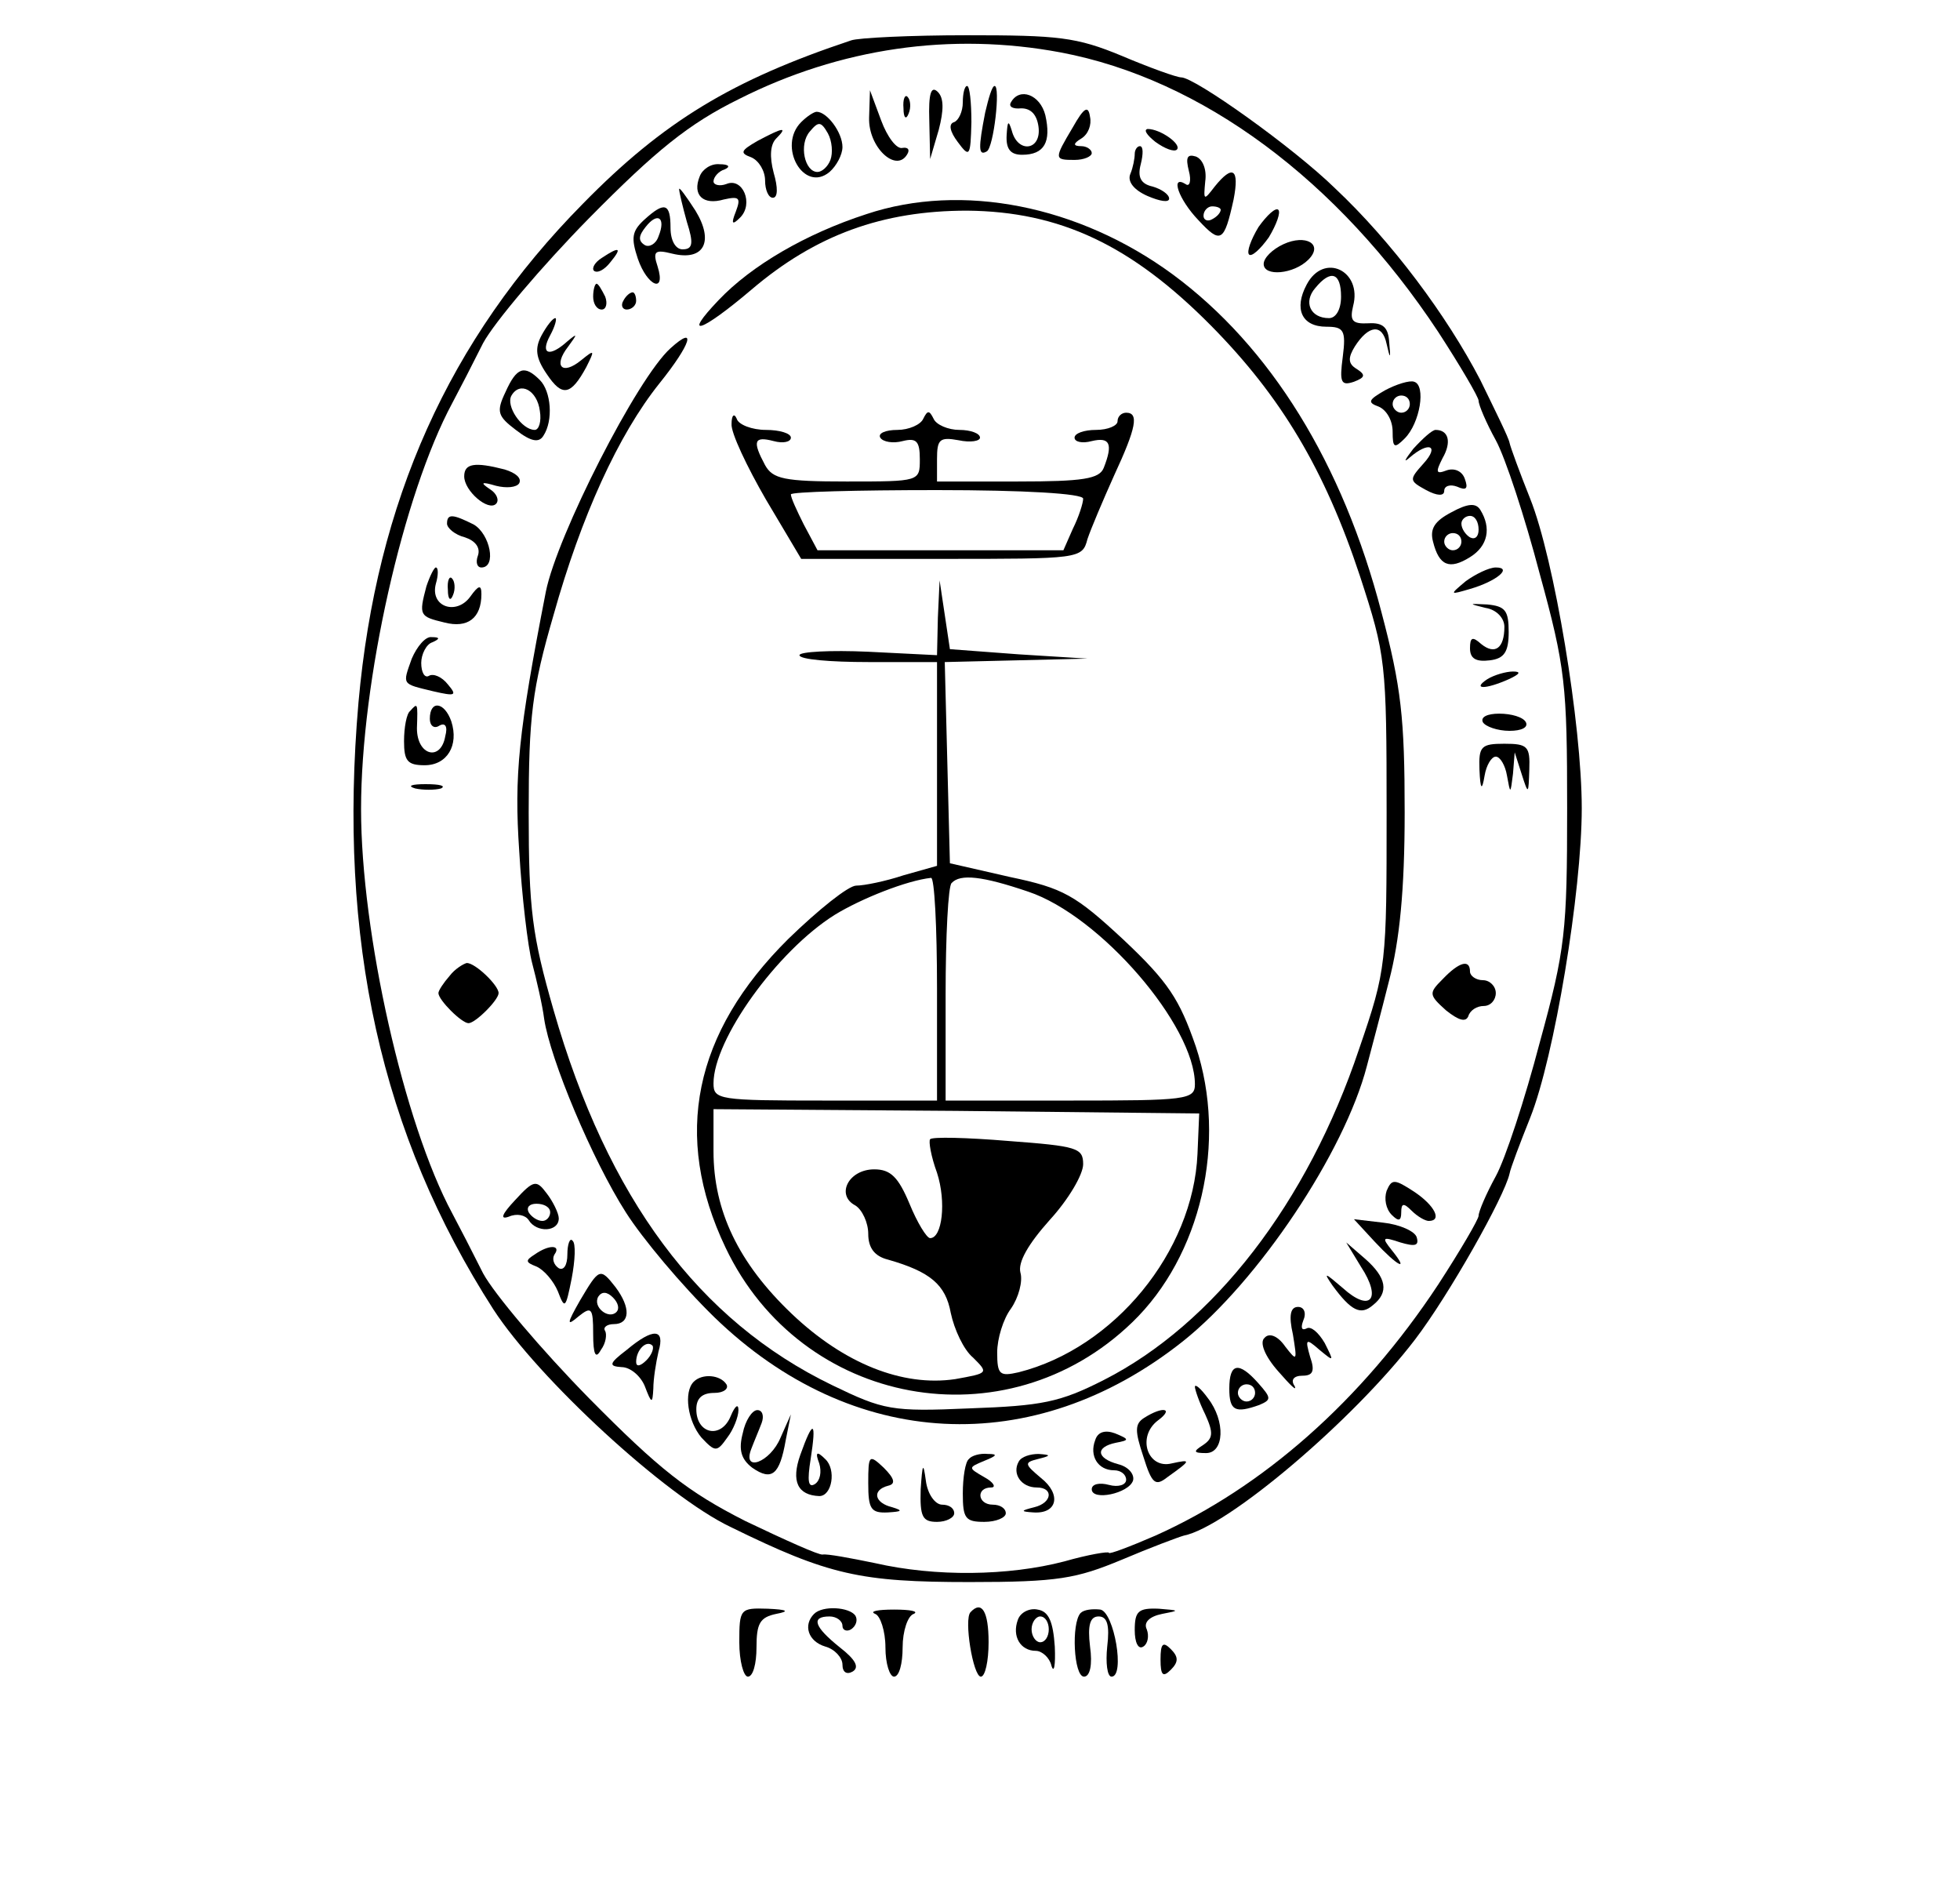 <?xml version="1.0" standalone="no"?>
<!DOCTYPE svg PUBLIC "-//W3C//DTD SVG 20010904//EN"
 "http://www.w3.org/TR/2001/REC-SVG-20010904/DTD/svg10.dtd">
<svg version="1.0" xmlns="http://www.w3.org/2000/svg"
 width="228pt" height="221pt" viewBox="0 0 228 221"
 preserveAspectRatio="xMidYMid meet">

<g transform="translate(0,221) scale(0.1,-0.1)"
fill="#000000" stroke="none">
<path d="M990 2163 c-138 -46 -218 -94 -312 -190 -156 -158 -240 -346 -261
-580 -24 -276 26 -502 157 -706 52 -80 200 -217 276 -253 114 -56 151 -64 278
-64 103 0 124 4 177 26 33 14 65 26 72 28 51 10 198 135 269 228 39 51 104
166 110 193 1 6 12 35 24 65 28 70 60 263 60 360 0 97 -32 290 -60 360 -12 30
-23 60 -24 65 -1 6 -17 38 -34 73 -39 75 -103 161 -169 223 -48 47 -163 129
-179 129 -5 0 -36 11 -69 25 -53 22 -74 24 -180 24 -66 0 -127 -3 -135 -6z
m244 -14 c164 -31 322 -148 439 -325 26 -40 47 -76 47 -80 0 -5 9 -26 20 -46
11 -20 34 -90 51 -155 30 -109 32 -130 32 -273 0 -143 -2 -164 -32 -273 -17
-65 -40 -135 -51 -155 -11 -20 -20 -41 -20 -46 0 -4 -21 -40 -47 -80 -89 -135
-204 -236 -329 -292 -30 -13 -54 -22 -54 -20 0 2 -24 -2 -52 -10 -65 -17 -150
-18 -220 -2 -29 6 -56 11 -61 10 -4 -1 -44 17 -90 39 -67 34 -100 60 -182 143
-55 56 -110 121 -123 145 -12 24 -28 55 -36 70 -56 104 -106 326 -106 470 0
149 49 366 106 472 8 15 24 46 36 70 13 24 68 89 123 145 78 79 116 110 175
139 117 59 246 78 374 54z"/>
<path d="M1081 2070 l1 -45 10 34 c6 23 6 37 -1 44 -8 8 -11 -2 -10 -33z"/>
<path d="M1120 2091 c0 -11 -5 -21 -10 -23 -7 -2 -5 -11 4 -23 14 -19 15 -17
16 23 0 23 -2 42 -5 42 -3 0 -5 -9 -5 -19z"/>
<path d="M1146 2079 c-8 -41 -8 -51 2 -45 8 5 16 76 9 76 -3 0 -7 -14 -11 -31z"/>
<path d="M1011 2073 c-1 -34 31 -64 44 -43 4 6 1 9 -5 8 -7 -2 -18 13 -25 32
l-13 35 -1 -32z"/>
<path d="M1051 2084 c0 -11 3 -14 6 -6 3 7 2 16 -1 19 -3 4 -6 -2 -5 -13z"/>
<path d="M1176 2091 c-3 -5 2 -8 12 -7 11 0 18 -7 20 -21 4 -28 -24 -32 -31
-5 -4 13 -5 11 -6 -5 -1 -17 5 -23 18 -23 26 0 34 15 27 46 -6 24 -30 33 -40
15z"/>
<path d="M1248 2062 c-22 -37 -22 -38 2 -38 11 0 20 4 20 8 0 4 -6 8 -12 8
-10 0 -10 3 0 9 8 5 12 16 10 25 -2 14 -7 11 -20 -12z"/>
<path d="M932 2068 c-28 -28 3 -83 33 -58 8 7 15 20 15 29 0 17 -18 41 -30 41
-3 0 -11 -5 -18 -12z m34 -44 c-3 -8 -10 -14 -15 -14 -15 0 -22 32 -9 47 10
12 13 12 21 -2 5 -9 6 -23 3 -31z"/>
<path d="M881 2046 c-19 -11 -21 -14 -7 -19 9 -4 16 -16 16 -27 0 -11 4 -20 9
-20 6 0 6 12 1 29 -5 19 -4 33 3 40 14 14 8 13 -22 -3z"/>
<path d="M1344 2045 c11 -8 22 -12 25 -9 6 6 -19 24 -34 24 -5 -1 -1 -7 9 -15z"/>
<path d="M1320 2031 c0 -5 -2 -16 -5 -23 -4 -9 4 -19 20 -26 14 -6 25 -8 25
-3 0 5 -9 11 -19 14 -14 3 -18 11 -14 26 3 12 3 21 -1 21 -3 0 -6 -4 -6 -9z"/>
<path d="M1383 2011 c3 -11 1 -19 -4 -15 -18 11 -8 -18 15 -42 26 -28 30 -26
41 24 7 36 -1 41 -22 15 -13 -17 -13 -16 -11 6 2 14 -3 26 -11 29 -10 3 -12
-1 -8 -17z m37 -45 c0 -3 -4 -8 -10 -11 -5 -3 -10 -1 -10 4 0 6 5 11 10 11 6
0 10 -2 10 -4z"/>
<path d="M814 2005 c-9 -22 4 -34 28 -27 18 4 20 2 14 -14 -6 -15 -4 -16 5 -7
16 16 3 47 -16 39 -8 -3 -15 -1 -15 3 0 5 6 12 13 14 7 3 5 6 -6 6 -10 1 -20
-6 -23 -14z"/>
<path d="M790 1990 c0 -3 4 -20 9 -38 8 -25 7 -32 -5 -32 -8 0 -14 10 -14 25
0 29 -7 31 -31 9 -14 -13 -15 -21 -7 -45 11 -32 33 -41 23 -9 -6 18 -3 20 17
15 37 -9 49 14 27 50 -11 17 -19 28 -19 25z m-24 -55 c-3 -9 -11 -13 -16 -10
-8 5 -7 11 1 21 14 18 24 11 15 -11z"/>
<path d="M1008 1961 c-71 -23 -134 -60 -172 -100 -43 -45 -21 -38 38 12 75 64
153 92 251 92 108 -1 191 -40 284 -134 81 -82 132 -167 173 -291 30 -92 31
-100 31 -275 0 -176 0 -182 -32 -275 -60 -179 -169 -320 -297 -385 -51 -26
-72 -30 -156 -33 -91 -4 -100 -2 -160 27 -155 75 -261 217 -324 436 -25 87
-29 117 -29 230 0 112 4 144 29 230 32 114 75 209 123 269 37 46 44 69 13 41
-39 -35 -132 -218 -145 -283 -32 -164 -37 -214 -31 -302 3 -52 10 -111 15
-130 5 -19 12 -49 14 -65 7 -47 56 -164 95 -225 19 -30 65 -85 103 -122 160
-155 371 -166 545 -28 88 70 188 220 214 320 5 19 17 64 26 100 12 46 18 104
18 195 0 110 -4 146 -27 233 -45 173 -129 309 -243 393 -109 80 -245 107 -356
70z"/>
<path d="M1464 1946 c-9 -15 -14 -29 -11 -32 3 -3 13 6 23 20 9 15 14 29 11
32 -3 3 -13 -6 -23 -20z"/>
<path d="M1493 1926 c-13 -6 -23 -16 -23 -23 0 -15 35 -12 52 5 18 18 -3 30
-29 18z"/>
<path d="M700 1910 c-8 -5 -12 -12 -9 -15 4 -3 12 1 19 10 14 17 11 19 -10 5z"/>
<path d="M1520 1879 c-15 -28 -6 -49 23 -49 20 0 23 -4 19 -35 -4 -30 -2 -34
13 -29 13 5 14 8 3 15 -10 6 -10 13 -2 26 16 25 32 27 37 3 4 -18 5 -18 3 2
-1 17 -7 23 -24 22 -19 -1 -22 3 -18 20 11 41 -34 63 -54 25z m40 -14 c0 -15
-6 -25 -14 -25 -22 0 -30 19 -16 35 18 22 30 18 30 -10z"/>
<path d="M690 1865 c0 -8 4 -15 10 -15 5 0 7 7 4 15 -4 8 -8 15 -10 15 -2 0
-4 -7 -4 -15z"/>
<path d="M725 1860 c-3 -5 -1 -10 4 -10 6 0 11 5 11 10 0 6 -2 10 -4 10 -3 0
-8 -4 -11 -10z"/>
<path d="M630 1820 c-8 -15 -7 -26 6 -45 18 -27 28 -25 46 8 10 20 10 21 -6 8
-22 -18 -33 -7 -15 16 11 15 11 16 -1 6 -21 -19 -32 -15 -20 7 6 11 8 20 6 20
-3 0 -10 -9 -16 -20z"/>
<path d="M588 1754 c-11 -23 -9 -28 12 -44 18 -14 27 -15 32 -7 12 18 9 52 -4
65 -18 18 -27 15 -40 -14z m40 -22 c2 -12 -1 -22 -6 -22 -15 0 -34 28 -27 40
10 17 30 6 33 -18z"/>
<path d="M1611 1756 c-19 -11 -21 -14 -7 -19 9 -4 16 -16 16 -29 0 -19 2 -20
14 -8 18 18 25 62 11 66 -5 2 -21 -3 -34 -10z m29 -16 c0 -5 -4 -10 -10 -10
-5 0 -10 5 -10 10 0 6 5 10 10 10 6 0 10 -4 10 -10z"/>
<path d="M851 1717 c-1 -10 18 -50 40 -88 l41 -69 163 0 c161 0 164 0 170 23
4 12 18 45 31 74 26 56 29 73 14 73 -5 0 -10 -4 -10 -10 0 -5 -11 -10 -25 -10
-14 0 -25 -4 -25 -9 0 -5 9 -7 20 -4 21 5 25 -3 14 -31 -5 -13 -24 -16 -100
-16 l-94 0 0 26 c0 23 3 26 25 22 14 -3 25 -1 25 3 0 5 -11 9 -24 9 -13 0 -27
6 -30 13 -5 10 -7 10 -12 0 -3 -7 -17 -13 -30 -13 -14 0 -23 -4 -20 -9 3 -5
15 -7 26 -4 16 4 20 0 20 -21 0 -26 0 -26 -85 -26 -73 0 -86 3 -95 19 -15 28
-13 34 10 28 11 -3 20 -1 20 4 0 5 -13 9 -29 9 -16 0 -32 6 -34 13 -3 7 -6 4
-6 -6z m409 -87 c0 -5 -5 -21 -12 -35 l-11 -25 -143 0 -143 0 -16 30 c-8 16
-15 31 -15 35 0 3 77 5 170 5 101 0 170 -4 170 -10z"/>
<path d="M1644 1688 c-10 -13 -12 -17 -4 -10 22 19 35 14 16 -7 -17 -19 -17
-20 3 -31 13 -7 21 -7 21 -1 0 6 7 8 15 5 11 -5 13 -2 9 9 -3 9 -12 13 -21 10
-13 -5 -13 -2 -5 14 11 19 7 33 -8 33 -4 0 -15 -10 -26 -22z"/>
<path d="M540 1656 c0 -17 28 -41 37 -32 4 4 1 12 -7 17 -12 8 -10 9 7 4 12
-3 24 -2 27 3 3 6 -4 12 -17 16 -35 9 -47 7 -47 -8z"/>
<path d="M1688 1614 c-19 -10 -25 -19 -21 -34 7 -28 19 -33 43 -18 21 13 25
34 12 55 -5 8 -14 8 -34 -3z m32 -20 c0 -8 -4 -12 -10 -9 -5 3 -10 10 -10 16
0 5 5 9 10 9 6 0 10 -7 10 -16z m-20 -14 c0 -5 -4 -10 -10 -10 -5 0 -10 5 -10
10 0 6 5 10 10 10 6 0 10 -4 10 -10z"/>
<path d="M520 1601 c0 -5 9 -13 21 -16 12 -4 18 -12 15 -21 -3 -8 -1 -14 4
-14 18 0 10 39 -9 50 -24 12 -31 13 -31 1z"/>
<path d="M496 1528 c-9 -34 -8 -35 21 -42 27 -7 43 5 43 33 0 11 -3 11 -13 -3
-16 -22 -47 -12 -40 15 3 10 3 19 0 19 -2 0 -7 -10 -11 -22z"/>
<path d="M1705 1534 c-19 -16 -19 -16 5 -9 31 9 50 25 30 25 -8 0 -24 -8 -35
-16z"/>
<path d="M521 1524 c0 -11 3 -14 6 -6 3 7 2 16 -1 19 -3 4 -6 -2 -5 -13z"/>
<path d="M1091 1492 l-1 -44 -80 4 c-44 2 -80 0 -80 -4 0 -5 36 -8 80 -8 l80
0 0 -118 0 -119 -39 -11 c-21 -7 -46 -12 -55 -12 -9 0 -44 -28 -79 -62 -110
-109 -135 -229 -73 -359 88 -185 326 -229 473 -87 80 77 111 210 74 321 -19
55 -32 75 -84 124 -56 52 -70 60 -132 73 l-70 16 -3 117 -3 117 83 2 83 2 -80
5 -80 6 -6 40 -6 40 -2 -43z m-1 -432 l0 -130 -130 0 c-124 0 -130 1 -130 20
0 51 74 154 141 196 31 19 84 40 112 43 4 1 7 -57 7 -129z m106 113 c84 -28
194 -156 194 -224 0 -18 -10 -19 -145 -19 l-145 0 0 123 c0 68 3 127 7 130 10
11 36 8 89 -10z m197 -305 c-5 -114 -97 -226 -208 -254 -22 -5 -25 -3 -25 23
0 16 7 39 16 51 9 13 14 32 11 42 -3 12 9 33 34 61 22 24 39 53 39 65 0 19 -7
21 -87 27 -48 4 -89 5 -91 2 -2 -2 1 -20 8 -39 11 -34 6 -76 -8 -76 -4 0 -15
18 -24 40 -13 31 -22 40 -41 40 -30 0 -45 -30 -22 -42 8 -5 15 -20 15 -33 0
-16 7 -26 23 -30 49 -14 67 -29 73 -62 4 -19 15 -43 26 -52 18 -18 18 -18 -21
-25 -61 -9 -129 18 -190 76 -62 59 -91 120 -91 189 l0 49 282 -2 283 -3 -2
-47z"/>
<path d="M1728 1503 c13 -2 22 -12 22 -22 0 -25 -11 -33 -27 -20 -10 9 -13 8
-13 -5 0 -12 7 -16 23 -14 17 2 22 10 22 33 0 25 -4 30 -25 32 -22 1 -22 1 -2
-4z"/>
<path d="M479 1444 c-11 -31 -12 -29 25 -38 26 -6 28 -5 17 8 -7 9 -17 13 -22
10 -5 -3 -9 4 -9 15 0 10 6 22 13 24 9 4 9 6 -1 6 -7 1 -17 -11 -23 -25z"/>
<path d="M1730 1420 c-18 -12 -2 -12 25 0 13 6 15 9 5 9 -8 0 -22 -4 -30 -9z"/>
<path d="M477 1383 c-4 -3 -7 -19 -7 -35 0 -23 4 -28 24 -28 26 0 40 23 31 51
-8 23 -25 25 -25 3 0 -8 5 -12 11 -8 7 4 10 -1 7 -12 -5 -30 -33 -23 -33 9 1
30 1 30 -8 20z"/>
<path d="M1725 1370 c3 -5 17 -10 31 -10 14 0 22 4 19 10 -3 6 -17 10 -31 10
-14 0 -22 -4 -19 -10z"/>
<path d="M1721 1315 c1 -24 3 -25 6 -7 2 12 8 22 13 22 5 0 11 -10 13 -22 4
-22 4 -22 7 2 l2 25 8 -25 c8 -25 8 -24 9 5 1 27 -2 30 -29 30 -27 0 -30 -3
-29 -30z"/>
<path d="M483 1293 c9 -2 23 -2 30 0 6 3 -1 5 -18 5 -16 0 -22 -2 -12 -5z"/>
<path d="M523 1075 c-7 -8 -13 -17 -13 -20 0 -8 27 -35 35 -35 8 0 35 27 35
35 0 9 -27 35 -37 35 -4 -1 -14 -7 -20 -15z"/>
<path d="M1678 1071 c-16 -16 -16 -18 4 -36 15 -12 23 -14 26 -7 2 7 10 12 18
12 8 0 14 7 14 15 0 8 -7 15 -15 15 -8 0 -15 5 -15 10 0 15 -13 11 -32 -9z"/>
<path d="M599 814 c-15 -16 -18 -23 -7 -19 9 4 19 2 23 -4 9 -15 35 -14 35 2
0 6 -7 20 -14 29 -12 16 -15 16 -37 -8z m41 -14 c0 -5 -4 -10 -9 -10 -6 0 -13
5 -16 10 -3 6 1 10 9 10 9 0 16 -4 16 -10z"/>
<path d="M1613 825 c-3 -9 -1 -21 6 -28 8 -8 11 -7 11 3 0 11 3 11 12 2 7 -7
16 -12 20 -12 16 0 7 18 -17 34 -23 15 -26 15 -32 1z"/>
<path d="M1599 766 c27 -29 41 -36 20 -10 -12 15 -11 16 10 9 17 -5 22 -4 19
6 -2 7 -20 15 -39 17 l-34 4 24 -26z"/>
<path d="M660 751 c0 -12 -4 -19 -10 -16 -6 4 -8 11 -5 16 8 11 -6 12 -23 0
-11 -7 -11 -9 2 -14 9 -4 20 -17 25 -29 8 -21 9 -20 16 15 4 21 5 41 1 44 -3
4 -6 -4 -6 -16z"/>
<path d="M1583 737 c25 -38 11 -54 -21 -25 -21 18 -23 19 -12 3 22 -30 33 -35
47 -23 19 15 16 32 -9 54 l-22 19 17 -28z"/>
<path d="M675 698 c-16 -28 -16 -31 -2 -19 15 12 17 10 17 -20 0 -25 3 -30 9
-19 6 8 7 18 5 22 -3 4 2 8 10 8 19 0 20 19 2 43 -18 23 -19 22 -41 -15z m42
-14 c-9 -9 -28 6 -21 18 4 6 10 6 17 -1 6 -6 8 -13 4 -17z"/>
<path d="M1504 658 c5 -31 5 -32 -9 -14 -9 13 -19 16 -24 10 -6 -5 0 -21 16
-39 14 -16 22 -24 19 -17 -5 7 -1 12 9 12 12 0 15 5 9 22 -6 21 -5 22 11 8 17
-14 17 -14 6 8 -7 12 -16 20 -21 17 -6 -3 -7 1 -4 9 4 9 1 16 -6 16 -9 0 -11
-10 -6 -32z"/>
<path d="M729 640 c-21 -16 -21 -19 -6 -20 10 0 22 -10 27 -22 8 -21 9 -21 10
-3 0 11 3 30 6 43 8 27 -6 28 -37 2z m23 -12 c-7 -7 -12 -8 -12 -2 0 14 12 26
19 19 2 -3 -1 -11 -7 -17z"/>
<path d="M1430 595 c0 -26 7 -29 35 -19 14 6 14 8 -1 25 -23 26 -34 24 -34 -6z
m30 -5 c0 -5 -4 -10 -10 -10 -5 0 -10 5 -10 10 0 6 5 10 10 10 6 0 10 -4 10
-10z"/>
<path d="M807 603 c-12 -12 -7 -46 9 -65 16 -17 18 -17 30 0 7 9 13 24 13 32
0 8 -4 5 -9 -7 -11 -27 -40 -21 -40 8 0 13 7 19 21 19 11 0 17 5 14 10 -7 11
-28 13 -38 3z"/>
<path d="M1390 597 c0 -3 5 -18 12 -32 10 -22 9 -28 -3 -36 -11 -7 -11 -9 4
-9 21 0 23 37 2 64 -8 11 -15 17 -15 13z"/>
<path d="M864 543 c-5 -19 -2 -30 11 -40 23 -16 32 -8 39 32 l6 30 -12 -27
c-12 -29 -45 -41 -34 -13 3 8 9 22 12 30 3 8 1 15 -5 15 -6 0 -14 -12 -17 -27z"/>
<path d="M1331 561 c-11 -7 -11 -15 -1 -45 10 -32 14 -35 28 -24 28 20 28 21
5 16 -28 -7 -41 31 -16 50 19 14 6 17 -16 3z"/>
<path d="M931 518 c-11 -31 -3 -47 22 -48 15 0 20 31 7 43 -10 10 -12 8 -7 -5
3 -10 1 -20 -5 -24 -8 -5 -9 4 -5 29 7 45 3 47 -12 5z"/>
<path d="M1274 535 c-7 -18 3 -35 22 -35 8 0 14 -5 14 -11 0 -6 -9 -9 -20 -6
-11 3 -20 1 -20 -5 0 -14 43 -5 48 10 2 7 -5 16 -17 19 -26 7 -27 20 -3 25 16
3 16 4 -1 11 -11 4 -20 2 -23 -8z"/>
<path d="M1010 485 c0 -30 3 -35 23 -34 16 1 18 2 5 6 -21 5 -24 20 -5 25 9 2
8 8 -5 21 -17 16 -18 15 -18 -18z"/>
<path d="M1127 513 c-4 -3 -7 -21 -7 -40 0 -29 3 -33 25 -33 14 0 25 5 25 10
0 6 -7 10 -15 10 -18 0 -20 20 -2 20 6 0 3 6 -8 12 -19 11 -19 11 0 19 15 6
16 8 4 8 -9 1 -19 -2 -22 -6z"/>
<path d="M1185 510 c-8 -14 3 -30 21 -30 20 0 18 -18 -3 -23 -16 -4 -16 -5 -1
-6 28 -2 33 21 9 40 -19 16 -20 18 -4 22 16 4 16 5 1 6 -9 0 -20 -3 -23 -9z"/>
<path d="M1071 478 c-1 -32 2 -38 19 -38 11 0 20 5 20 10 0 6 -6 10 -14 10 -8
0 -17 12 -19 28 -3 22 -4 20 -6 -10z"/>
<path d="M860 300 c0 -22 5 -40 10 -40 6 0 10 15 10 34 0 28 4 35 23 39 16 3
13 5 -10 6 -32 1 -33 0 -33 -39z"/>
<path d="M947 333 c-13 -13 -7 -32 13 -38 11 -3 20 -13 20 -21 0 -9 5 -12 12
-8 8 5 3 14 -15 28 -30 24 -34 36 -12 36 8 0 15 -5 15 -11 0 -5 5 -7 10 -4 6
4 8 11 5 16 -7 10 -38 12 -48 2z"/>
<path d="M1018 333 c6 -2 12 -20 12 -39 0 -19 5 -34 10 -34 6 0 10 15 10 34 0
19 6 37 13 39 6 3 -4 5 -23 5 -19 0 -29 -2 -22 -5z"/>
<path d="M1129 335 c-8 -8 3 -75 12 -75 5 0 9 18 9 40 0 36 -8 49 -21 35z"/>
<path d="M1184 326 c-7 -19 3 -36 21 -36 7 0 16 -8 18 -17 3 -10 5 0 4 22 -2
29 -7 41 -20 43 -9 2 -20 -3 -23 -12z m36 -11 c0 -8 -4 -15 -10 -15 -5 0 -10
7 -10 15 0 8 5 15 10 15 6 0 10 -7 10 -15z"/>
<path d="M1257 334 c-11 -12 -8 -74 4 -74 7 0 10 14 7 35 -3 25 0 35 10 35 10
0 13 -10 10 -35 -2 -19 0 -35 5 -35 16 0 3 75 -13 78 -9 1 -19 0 -23 -4z"/>
<path d="M1320 314 c0 -14 4 -23 10 -19 5 3 7 12 4 20 -4 8 3 15 18 18 21 4
20 4 -4 6 -24 1 -28 -3 -28 -25z"/>
<path d="M1350 280 c0 -19 3 -21 12 -12 9 9 9 15 0 24 -9 9 -12 7 -12 -12z"/>
</g>
</svg>
